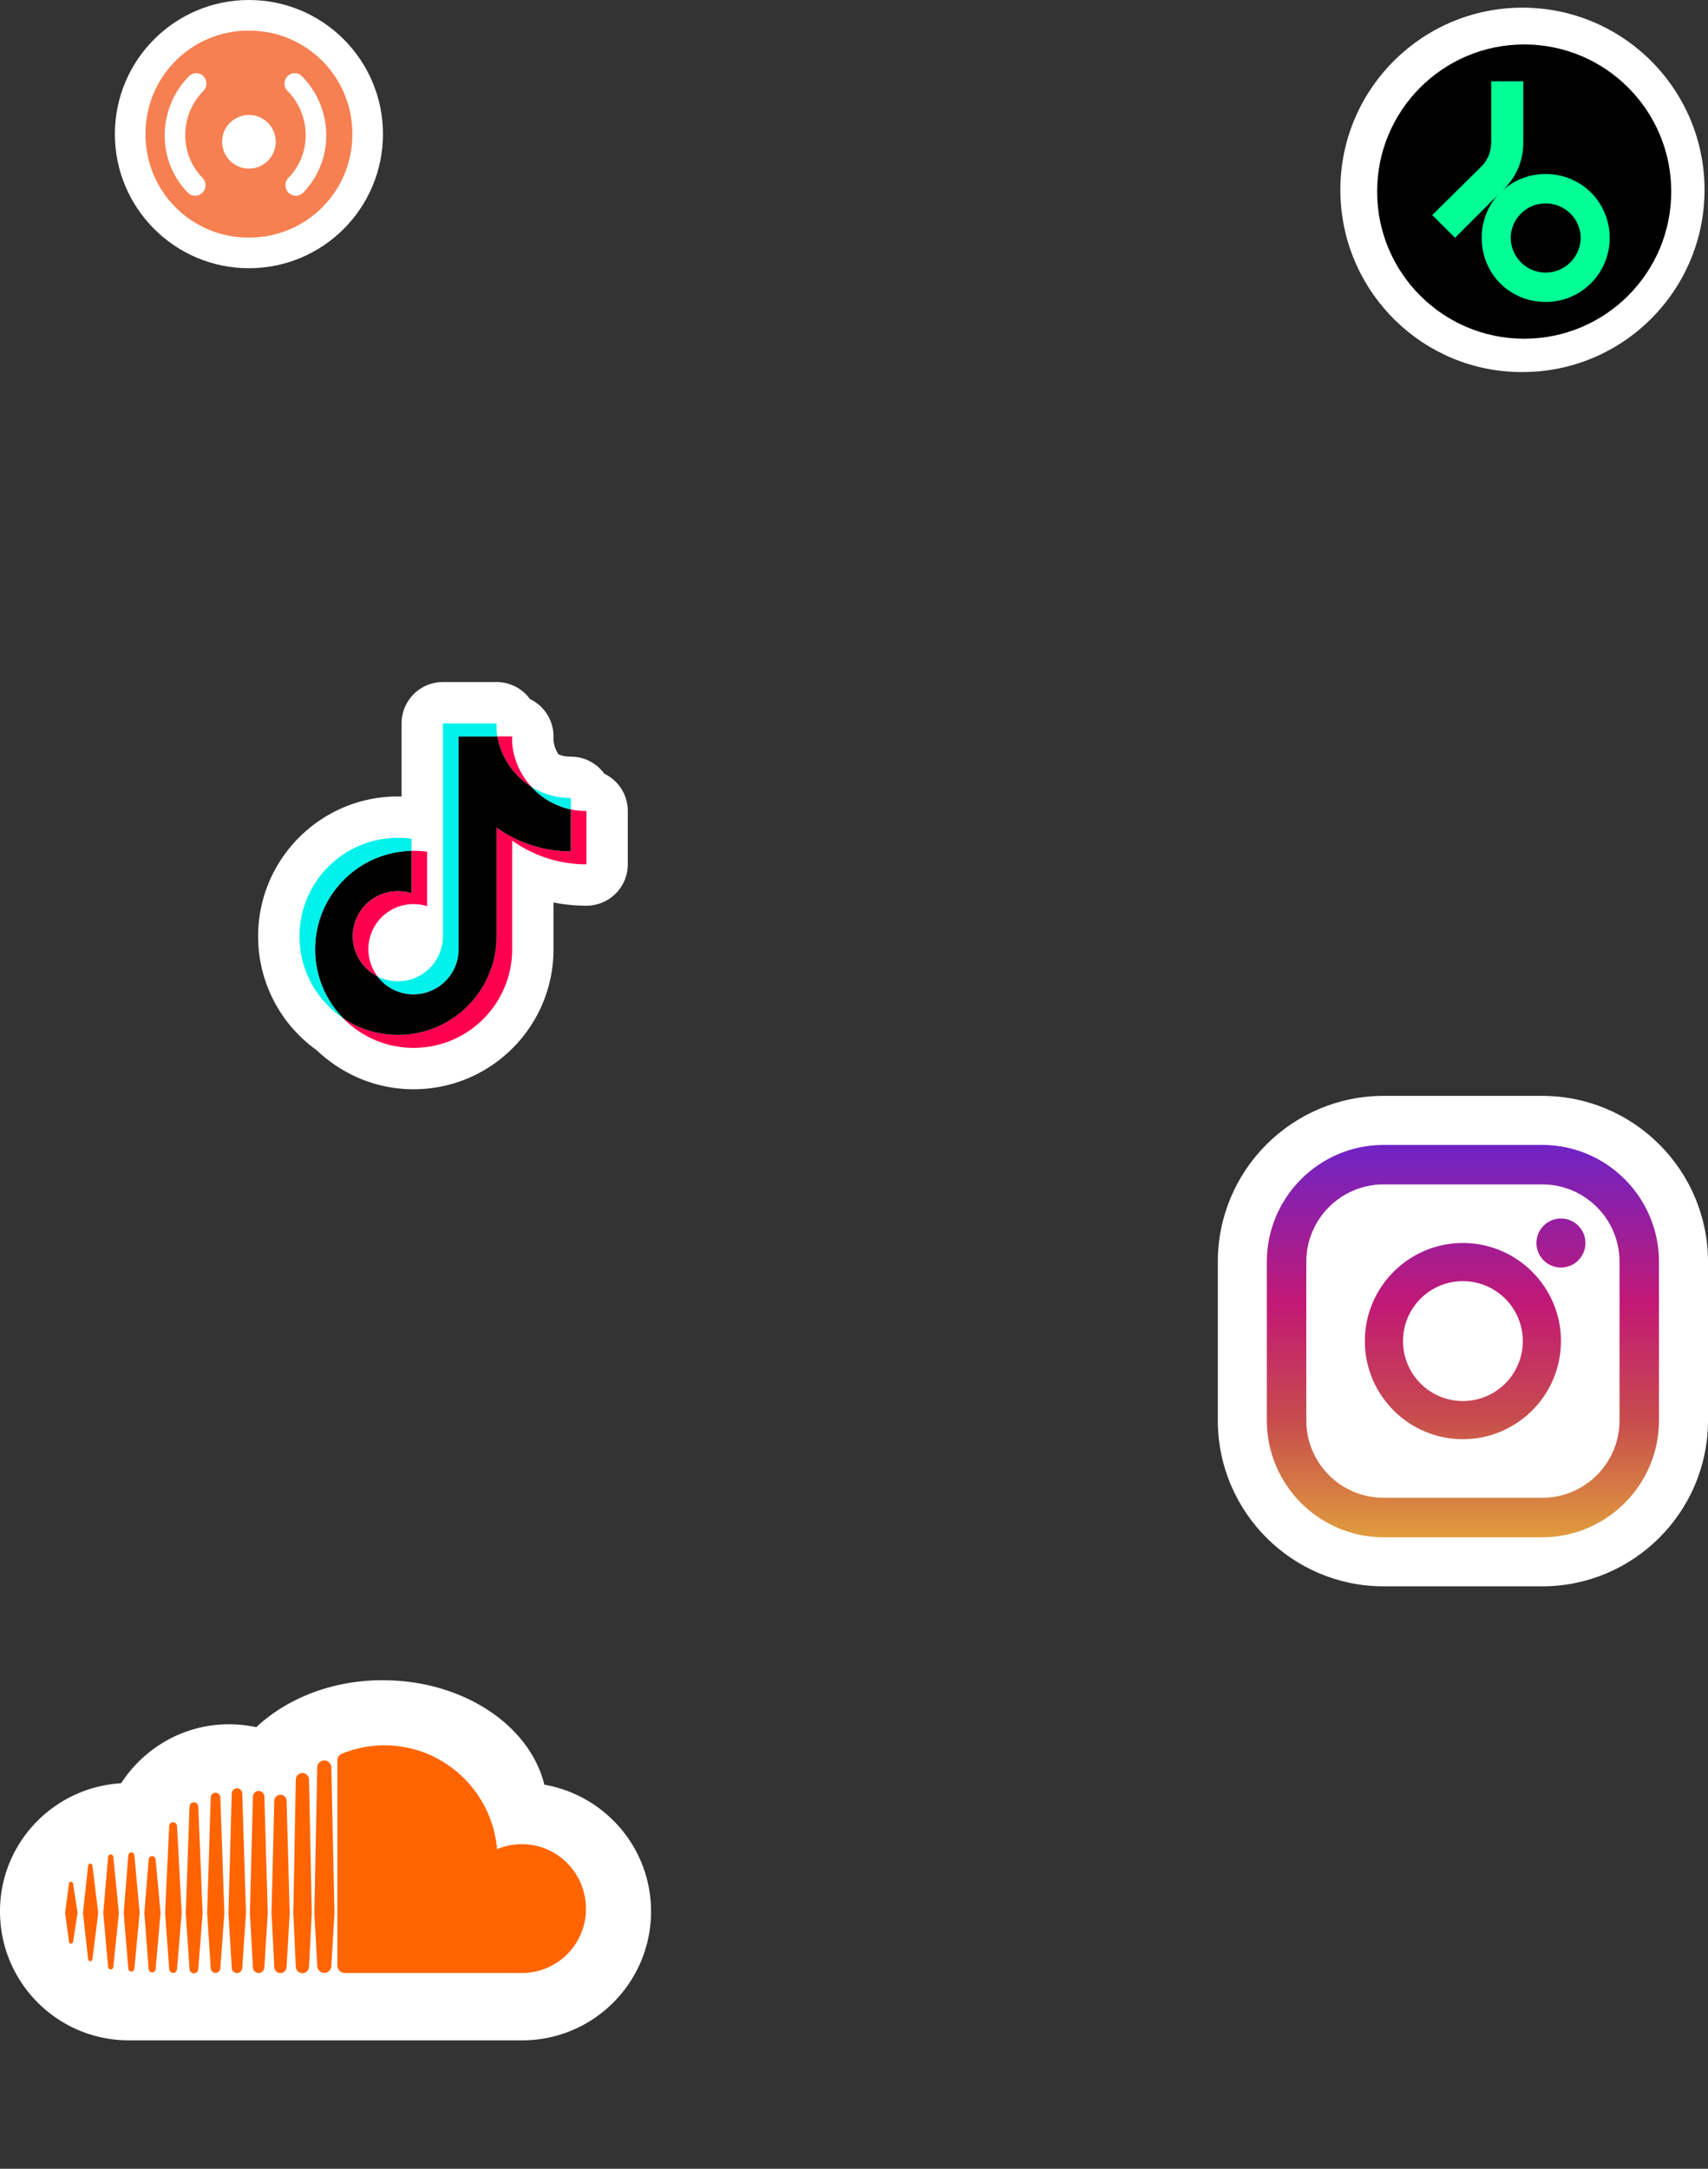 <svg width="223" height="283" xmlns="http://www.w3.org/2000/svg"><rect width="100%" height="100%" fill="#333333" stroke="none"/><defs><linearGradient x1="50%" y1="99.709%" x2="50%" y2=".777%" id="a"><stop stop-color="#E09B3D" offset="0%"/><stop stop-color="#C74C4D" offset="30%"/><stop stop-color="#C21975" offset="60%"/><stop stop-color="#7024C4" offset="100%"/></linearGradient><linearGradient x1="50%" y1="146.099%" x2="50%" y2="-45.16%" id="b"><stop stop-color="#E09B3D" offset="0%"/><stop stop-color="#C74C4D" offset="30%"/><stop stop-color="#C21975" offset="60%"/><stop stop-color="#7024C4" offset="100%"/></linearGradient><linearGradient x1="50%" y1="658.141%" x2="50%" y2="-140.029%" id="c"><stop stop-color="#E09B3D" offset="0%"/><stop stop-color="#C74C4D" offset="30%"/><stop stop-color="#C21975" offset="60%"/><stop stop-color="#7024C4" offset="100%"/></linearGradient></defs><g fill="none" fill-rule="evenodd"><g transform="translate(175 1)"><path d="M.01 23.108C.361 10.28 10.88 0 23.773 0c13.137 0 23.774 10.659 23.774 23.774 0 13.137-10.659 23.775-23.748 23.775C10.908 47.618.363 37.292.01 24.441L0 23.774l.01-.666Z" fill="#FFF" fill-rule="nonzero"/><circle fill="#000" cx="24" cy="24" r="19.2"/><path d="M31.37 30.031c0-2.478-2.059-4.488-4.585-4.488-2.55 0-4.538 2.104-4.538 4.488 0 2.455 2.011 4.535 4.538 4.535 2.62 0 4.585-2.127 4.585-4.535m3.79 0a8.334 8.334 0 0 1-8.375 8.369c-4.632 0-8.328-3.647-8.328-8.369a8.37 8.37 0 0 1 2.175-5.657l-5.661 5.657L12 27.062l6.387-6.311c.865-.865 1.31-1.987 1.31-3.226V9.6h4.187v7.925c0 2.43-.865 4.488-2.55 6.171l-.187.187a8.346 8.346 0 0 1 5.638-2.174c4.749 0 8.375 3.764 8.375 8.322" fill="#01FF95"/></g><path d="M0 283h85v-85H0z"/><path d="M71.073 232.884c-1.913-7.765-10.63-13.634-21.123-13.634-6.66 0-12.542 2.418-16.494 6.133a16.653 16.653 0 0 0-3.532-.387c-5.92 0-11.105 3.073-14.105 7.697C7.004 233.224 0 240.47 0 249.42c0 9.29 7.531 16.825 16.826 16.825h51.348c9.29 0 16.826-7.535 16.826-16.825 0-8.3-6.022-15.156-13.927-16.537" fill="#FFF"/><path d="M11.786 243.185c-.146 0-.265.118-.283.28l-.67 6.152.67 6.015c.018.16.137.277.283.277.143 0 .26-.114.283-.277l.758-6.015-.758-6.155c-.024-.162-.14-.277-.283-.277Zm-2.515 2.358c-.143 0-.254.11-.272.267l-.499 3.807.499 3.739c.018.156.13.267.272.267.138 0 .25-.11.273-.267l.587-3.74-.587-3.806c-.023-.158-.135-.267-.273-.267Zm5.184-3.564c-.179 0-.322.141-.34.337l-.634 7.3.634 7.031c.018.197.161.338.34.338.177 0 .32-.141.343-.335l.72-7.033-.72-7.3c-.023-.197-.166-.338-.343-.338Zm2.693-.256c-.21 0-.381.17-.397.395l-.6 7.499.6 7.256c.015.225.187.394.397.394.21 0 .382-.17.4-.394l.681-7.256-.68-7.502c-.019-.222-.19-.392-.4-.392Zm3.172.934a.463.463 0 0 0-.455-.45c-.247 0-.441.193-.457.455l-.566 6.955.566 7.315c.016.26.21.456.457.456.242 0 .44-.197.455-.456l.644-7.315-.644-6.96Zm2.283-4.87a.525.525 0 0 0-.515.516l-.532 11.319.532 7.313c.013.285.24.513.515.513.27 0 .496-.229.514-.516v.003l.6-7.313-.6-11.322c-.019-.288-.244-.513-.514-.513Zm2.716-2.609c-.31 0-.56.254-.574.573l-.496 13.91.496 7.269c.013.317.265.57.574.57a.587.587 0 0 0 .571-.573v.003l.564-7.269-.564-13.91a.587.587 0 0 0-.571-.573Zm2.823-1.255a.638.638 0 0 0-.63.633l-.466 15.068.465 7.193c.01.35.289.628.631.628a.64.64 0 0 0 .629-.63v.005l.522-7.196-.522-15.068a.642.642 0 0 0-.629-.633Zm3.49.125a.698.698 0 0 0-.687-.69.693.693 0 0 0-.689.69l-.43 15.577.43 7.15c.005.38.312.686.689.687a.698.698 0 0 0 .688-.69l.483-7.147-.483-15.577Zm2.136-.35a.751.751 0 0 0-.746.748l-.395 15.178.395 7.084a.75.75 0 0 0 .746.746c.408 0 .735-.33.748-.751v.007l.441-7.085-.441-15.179a.757.757 0 0 0-.748-.749Zm2.846.497a.812.812 0 0 0-.805.808l-.358 14.624.36 7.036c.008.448.361.803.803.803a.81.81 0 0 0 .805-.808v.006l.405-7.036L37.419 235a.809.809 0 0 0-.805-.806Zm3.345-2.69a.849.849 0 0 0-.943-.005.88.88 0 0 0-.394.724l-.006.165-.322 17.235.327 6.994v.029a.87.87 0 0 0 .203.518c.162.2.404.316.66.317.234 0 .447-.1.602-.257a.893.893 0 0 0 .26-.61l.036-.693.328-6.295-.364-17.403a.893.893 0 0 0-.387-.72Zm2.85-1.649a.895.895 0 0 0-1.05.079.934.934 0 0 0-.34.712l-.002.096-.376 18.887.192 3.49.187 3.4a.93.93 0 0 0 .919.918.935.935 0 0 0 .922-.926v.007l.408-6.89-.408-18.982a.945.945 0 0 0-.453-.79Zm25.327 10.789a8.292 8.292 0 0 0-3.236.654c-.665-7.593-6.986-13.549-14.694-13.549-1.83.002-3.645.343-5.353 1.005-.631.246-.797.5-.805.992v26.744a.987.987 0 0 0 .904.965c.02.003 23.185 0 23.185 0a8.357 8.357 0 0 0 8.363-8.383c0-4.655-3.743-8.428-8.364-8.428Z" fill="#FF6400" fill-rule="nonzero"/><path d="M159 207h64v-64h-64z"/><path d="M201.347 143h-20.694C168.708 143 159 152.708 159 164.653v20.694c0 11.945 9.708 21.653 21.653 21.653h20.694c11.945 0 21.653-9.708 21.653-21.653v-20.694c0-11.945-9.708-21.653-21.653-21.653Z" fill="#FFF" fill-rule="nonzero"/><g transform="translate(165.4 149.4)" fill-rule="nonzero"><path d="M35.947 0H15.253C6.843 0 0 6.842 0 15.253v20.694C0 44.357 6.842 51.2 15.253 51.2h20.694c8.41 0 15.253-6.842 15.253-15.253V15.253C51.2 6.843 44.358 0 35.947 0ZM46.05 35.947c0 5.58-4.523 10.102-10.102 10.102H15.253c-5.58 0-10.102-4.523-10.102-10.102V15.253c0-5.58 4.523-10.102 10.102-10.102h20.694c5.58 0 10.102 4.523 10.102 10.102v20.694Z" fill="url(#a)"/><path d="M25.6 12.8c-7.058 0-12.8 5.742-12.8 12.8 0 7.058 5.742 12.8 12.8 12.8 7.058 0 12.8-5.742 12.8-12.8 0-7.058-5.742-12.8-12.8-12.8Zm0 20.621a7.821 7.821 0 1 1 0-15.642 7.821 7.821 0 0 1 0 15.642Z" fill="url(#b)"/><circle fill="url(#c)" cx="38.4" cy="12.8" r="3.2"/></g><g><path d="M31 89h54v54H31z"/><path d="m57.829 89-.403.015a5.4 5.4 0 0 0-4.997 5.385l-.002 9.534-.464-.007c-10.085 0-18.263 8.174-18.263 18.258l.014.728a18.233 18.233 0 0 0 7.362 13.931l.268.192.178.172c3.448 3.181 7.834 4.929 12.48 4.929l.64-.012c9.79-.337 17.625-8.377 17.625-18.247l-.003-6.12.659.126c1.195.2 2.412.3 3.643.3a5.4 5.4 0 0 0 5.4-5.4v-6.956l-.016-.411a5.402 5.402 0 0 0-2.892-4.38l-.168-.081-.099-.137a5.39 5.39 0 0 0-4.08-2.081l-.681-.023-.327-.045a4.137 4.137 0 0 1-.724-.215l-.075-.035-.028-.041a4.274 4.274 0 0 1-.576-1.48l-.036-.25.002-.556-.014-.403a5.4 5.4 0 0 0-2.77-4.322l-.293-.149-.046-.069A5.392 5.392 0 0 0 64.83 89h-7.001Z" fill="#FFF" fill-rule="nonzero"/><g fill-rule="nonzero"><path d="M66.866 109.683a16.628 16.628 0 0 0 9.7 3.102v-6.957a9.823 9.823 0 0 1-2.037-.213v5.476c-3.617 0-6.965-1.15-9.7-3.102v14.196c0 7.101-5.76 12.858-12.864 12.858-2.65 0-5.115-.801-7.162-2.175a12.829 12.829 0 0 0 9.198 3.869c7.106 0 12.866-5.757 12.866-12.859v-14.195Zm2.513-7.019a9.693 9.693 0 0 1-2.513-5.676v-.895h-1.93a9.739 9.739 0 0 0 4.443 6.571ZM49.297 127.42a5.883 5.883 0 0 1 6.47-9.167v-7.112a12.982 12.982 0 0 0-2.037-.117v5.535a5.893 5.893 0 0 0-1.785-.275 5.883 5.883 0 0 0-2.648 11.136Z" fill="#FF004F"/><path d="M64.83 107.989a16.631 16.631 0 0 0 9.699 3.102v-5.476a9.737 9.737 0 0 1-5.15-2.95 9.74 9.74 0 0 1-4.443-6.572h-5.07v27.785a5.884 5.884 0 0 1-10.57 3.54 5.881 5.881 0 0 1 2.648-11.135 5.9 5.9 0 0 1 1.786.276v-5.536c-6.98.144-12.593 5.844-12.593 12.855 0 3.5 1.398 6.672 3.666 8.99a12.809 12.809 0 0 0 7.162 2.175c7.105 0 12.865-5.757 12.865-12.858v-14.196Z" fill="#000"/><path d="M74.529 105.615v-1.48a9.701 9.701 0 0 1-5.15-1.47 9.728 9.728 0 0 0 5.15 2.95Zm-9.593-9.522a9.921 9.921 0 0 1-.106-.798V94.4h-7.001v27.785a5.883 5.883 0 0 1-8.532 5.234 5.877 5.877 0 0 0 4.684 2.32 5.884 5.884 0 0 0 5.885-5.86V96.092h5.07Zm-11.206 14.93v-1.576c-.584-.08-1.174-.12-1.765-.12-7.105 0-12.865 5.757-12.865 12.858 0 4.452 2.264 8.375 5.704 10.683a12.81 12.81 0 0 1-3.667-8.99c0-7.01 5.613-12.71 12.593-12.855Z" fill="#00F2EA"/></g></g><g transform="translate(15)"><circle fill="#FFF" cx="17.5" cy="17.5" r="17.5"/><path d="M17.565 4C24.985 4 31 10.015 31 17.435v.13C31 24.985 24.985 31 17.565 31h-.13C10.015 31 4 24.985 4 17.565v-.13C4 10.015 10.015 4 17.435 4h.13Zm4.971 5.943a1.38 1.38 0 0 0 .012 1.929c3.111 3.163 3.156 8.241.105 11.343a1.38 1.38 0 0 0 .012 1.929 1.326 1.326 0 0 0 1.897.012c4.095-4.163 4.035-10.969-.129-15.201a1.326 1.326 0 0 0-1.897-.012Zm-12.871.012c-4.163 4.232-4.223 11.038-.129 15.2.522.531 1.371.523 1.897-.011a1.38 1.38 0 0 0 .012-1.93c-3.05-3.1-3.006-8.18.106-11.342a1.38 1.38 0 0 0 .011-1.93 1.326 1.326 0 0 0-1.897.013ZM17.5 15a3.5 3.5 0 1 0 0 7 3.5 3.5 0 0 0 0-7Z" fill="#F68051"/></g></g></svg>